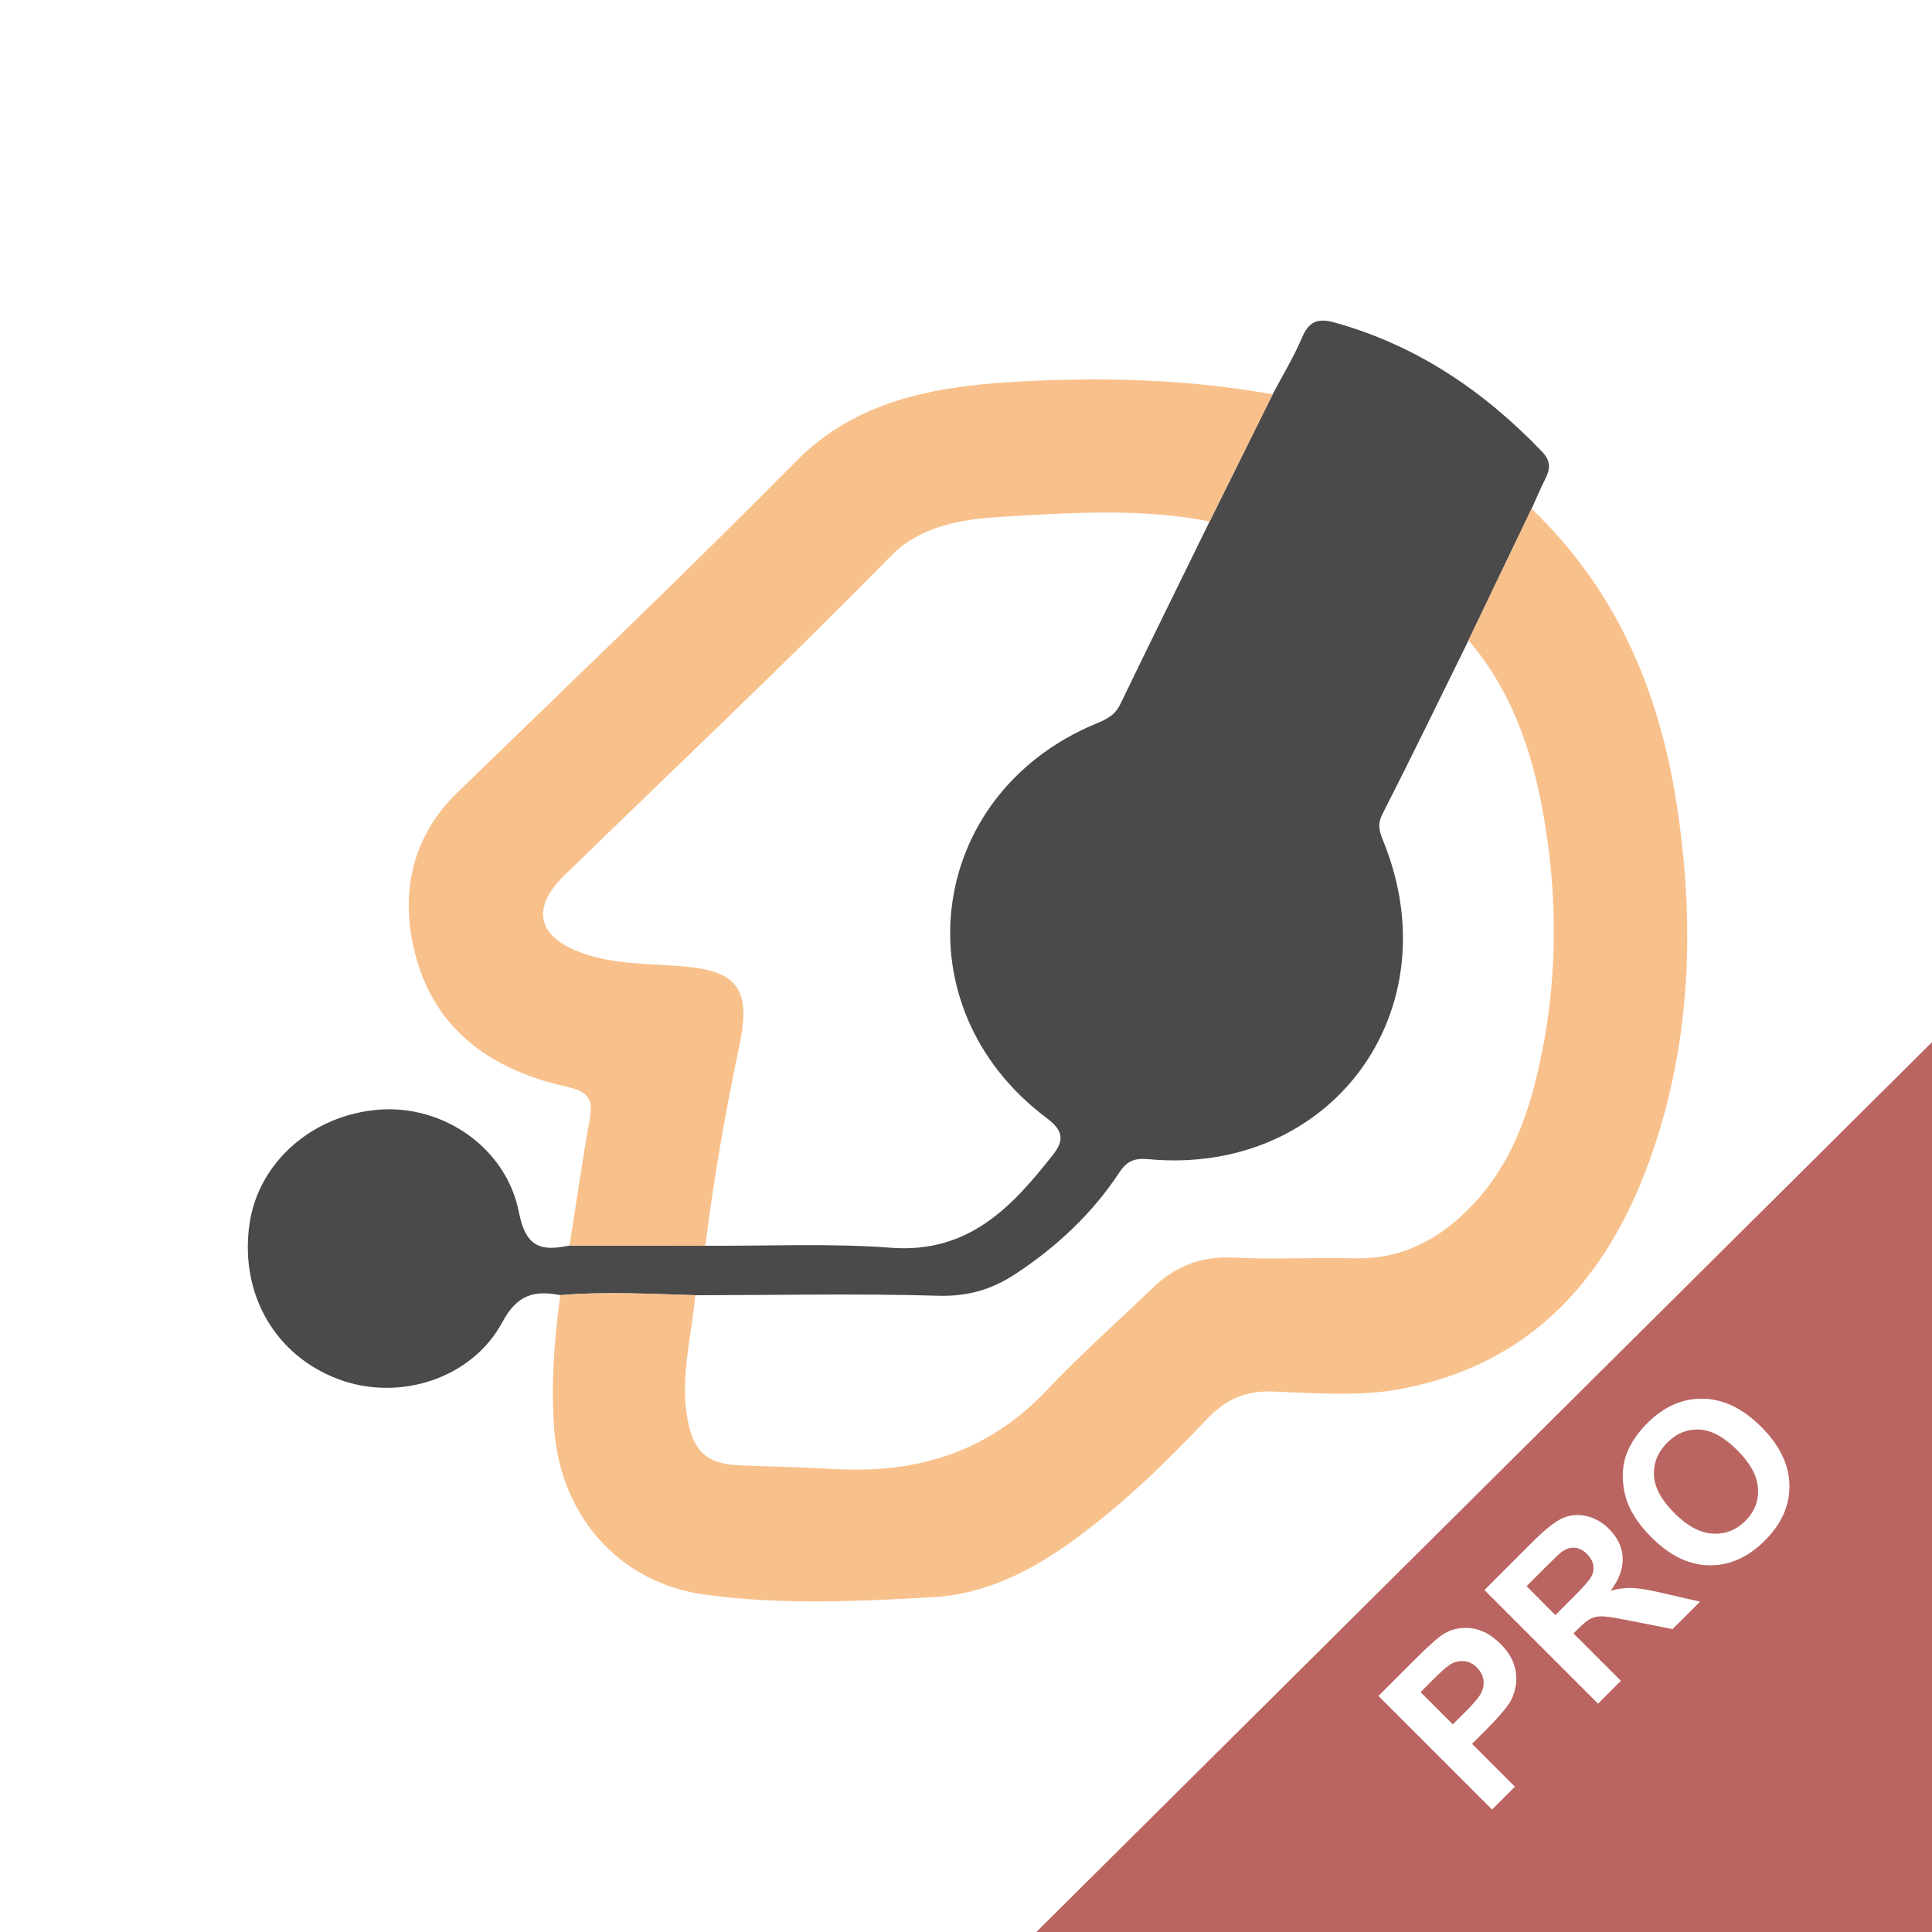 <?xml version="1.0" encoding="utf-8"?>
<!-- Generator: Adobe Illustrator 24.1.1, SVG Export Plug-In . SVG Version: 6.00 Build 0)  -->
<svg version="1.1" id="Layer_1" xmlns="http://www.w3.org/2000/svg" xmlns:xlink="http://www.w3.org/1999/xlink" x="0px" y="0px"
	 viewBox="0 0 192 192" style="enable-background:new 0 0 192 192;" xml:space="preserve">
<style type="text/css">
	.st0{fill:#FFFFFF;}
	.st1{fill:#BA6561;}
	.st2{fill:#4A4A4A;}
	.st3{fill:#F8C18C;}
</style>
<rect class="st0" width="192" height="192"/>
<polygon class="st1" points="192,103.57 192,192 102.99,192 "/>
<g>
	<path class="st0" d="M148.28,179.83l-11.29-11.29l3.66-3.66c1.39-1.39,2.35-2.23,2.88-2.54c0.82-0.48,1.73-0.65,2.73-0.52
		s1.95,0.65,2.85,1.54c0.69,0.69,1.15,1.4,1.37,2.13c0.22,0.72,0.27,1.41,0.15,2.07s-0.33,1.23-0.65,1.72
		c-0.44,0.65-1.17,1.49-2.2,2.53l-1.49,1.49l4.26,4.26L148.28,179.83z M141.18,168.17l3.2,3.2l1.25-1.25
		c0.9-0.9,1.44-1.56,1.62-1.98c0.18-0.42,0.24-0.84,0.16-1.27c-0.08-0.42-0.29-0.8-0.62-1.14c-0.41-0.41-0.87-0.63-1.38-0.65
		c-0.51-0.03-0.98,0.11-1.42,0.42c-0.32,0.22-0.9,0.74-1.72,1.56L141.18,168.17z"/>
	<path class="st0" d="M158.81,169.31l-11.29-11.29l4.8-4.8c1.21-1.21,2.18-1.98,2.93-2.33c0.75-0.34,1.55-0.42,2.39-0.23
		s1.6,0.62,2.27,1.29c0.85,0.85,1.3,1.8,1.35,2.85c0.05,1.05-0.34,2.14-1.19,3.28c0.78-0.21,1.5-0.3,2.17-0.27s1.71,0.2,3.13,0.54
		l3.58,0.82l-2.73,2.73l-4.1-0.81c-1.46-0.29-2.42-0.45-2.86-0.46s-0.83,0.06-1.16,0.22s-0.75,0.5-1.27,1.02l-0.46,0.46l4.71,4.71
		L158.81,169.31z M154.57,160.51l1.69-1.69c1.09-1.09,1.73-1.82,1.91-2.19c0.18-0.36,0.23-0.74,0.16-1.12s-0.28-0.74-0.62-1.08
		c-0.38-0.38-0.79-0.59-1.22-0.62c-0.44-0.03-0.87,0.11-1.3,0.42c-0.21,0.16-0.78,0.7-1.7,1.62l-1.78,1.78L154.57,160.51z"/>
	<path class="st0" d="M164.15,152.81c-1.15-1.15-1.94-2.29-2.38-3.41c-0.32-0.83-0.48-1.7-0.5-2.6c-0.01-0.9,0.13-1.73,0.44-2.48
		c0.41-1,1.07-1.96,1.99-2.88c1.66-1.66,3.51-2.48,5.54-2.44s3.96,0.97,5.8,2.81c1.82,1.82,2.75,3.74,2.79,5.76
		c0.04,2.02-0.77,3.86-2.43,5.52c-1.68,1.68-3.53,2.5-5.54,2.47C167.85,155.52,165.95,154.61,164.15,152.81z M166.42,150.39
		c1.28,1.28,2.54,1.95,3.79,2.02c1.25,0.07,2.33-0.35,3.24-1.26s1.33-1.98,1.26-3.22s-0.76-2.51-2.07-3.82
		c-1.29-1.29-2.54-1.98-3.75-2.04s-2.28,0.37-3.21,1.31c-0.94,0.94-1.37,2.02-1.31,3.24S165.12,149.09,166.42,150.39z"/>
</g>
<g>
	<path class="st2" d="M55.68,128.71c-2.56-0.5-4.28-0.07-5.75,2.67c-3.04,5.66-10.26,7.92-16.25,5.7
		c-6.34-2.35-9.87-8.48-8.89-15.41c0.87-6.17,6.29-10.93,12.98-11.4c6.28-0.44,12.54,3.77,13.8,10.21c0.69,3.54,2.25,3.88,5.03,3.3
		c4.5,0.01,9,0.01,13.5,0.02c6.15,0.04,12.33-0.26,18.45,0.2c7.69,0.58,12.01-4.03,16.13-9.29c1.13-1.44,0.94-2.4-0.7-3.63
		c-14.65-11-12-32.07,4.86-39.13c1.06-0.44,1.95-0.83,2.49-1.96c2.93-6.07,5.92-12.12,8.88-18.17c2.09-4.21,4.17-8.42,6.26-12.63
		c0.98-1.86,2.08-3.66,2.9-5.59c0.68-1.6,1.5-2.03,3.22-1.56c8.16,2.26,14.86,6.8,20.66,12.85c0.87,0.91,0.83,1.69,0.33,2.68
		c-0.5,0.98-0.92,2-1.37,3c-2.09,4.36-4.18,8.71-6.27,13.07c-2.84,5.77-5.65,11.56-8.57,17.29c-0.56,1.1-0.21,1.88,0.16,2.81
		c6.74,16.85-5.32,33.13-23.38,31.46c-1.46-0.14-2.18,0.21-2.92,1.33c-2.7,4.09-6.22,7.38-10.31,10.07
		c-2.33,1.54-4.72,2.25-7.63,2.17c-8.06-0.23-16.12-0.06-24.19-0.05C64.63,128.59,60.15,128.34,55.68,128.71z"/>
	<path class="st3" d="M55.68,128.71c4.47-0.37,8.95-0.12,13.42,0c-0.36,4.09-1.54,8.13-0.78,12.29c0.6,3.3,1.95,4.5,5.27,4.63
		c3.12,0.12,6.23,0.18,9.35,0.36c8.14,0.47,15.24-1.66,21.01-7.76c3.39-3.58,7.09-6.86,10.65-10.28c2.22-2.12,4.76-3.13,7.92-2.97
		c4.02,0.2,8.06-0.03,12.09,0.07c4.91,0.11,8.72-2.05,11.92-5.51c3.09-3.33,4.85-7.39,5.97-11.72c2.16-8.4,2.45-16.94,1.11-25.47
		c-1.06-6.81-3.06-13.33-7.68-18.72c2.09-4.36,4.18-8.71,6.27-13.07c8.38,7.99,12.66,18,14.41,29.25
		c1.87,12.04,1.47,23.96-2.67,35.49c-4.2,11.68-11.69,20.18-24.47,22.69c-4.27,0.84-8.66,0.45-12.98,0.3
		c-2.78-0.1-4.73,0.81-6.58,2.77c-4.09,4.32-8.35,8.47-13.19,11.98c-4.23,3.06-8.69,5.39-14.06,5.69
		c-7.56,0.43-15.14,0.77-22.64-0.26c-8.55-1.18-14.32-7.87-14.95-16.51C54.74,137.53,55.09,133.11,55.68,128.71z"/>
	<path class="st3" d="M70.1,123.81c-4.5-0.01-9-0.01-13.5-0.02c0.66-4.18,1.25-8.36,2-12.52c0.36-1.96-0.08-2.78-2.21-3.25
		c-8.26-1.83-14.13-6.4-15.54-15.19c-0.86-5.37,0.67-10.26,4.62-14.09C56.76,67.79,68.14,56.94,79.2,45.76
		c5.82-5.88,13.51-7.33,21.37-7.8c8.67-0.51,17.33-0.32,25.91,1.23c-2.09,4.21-4.17,8.42-6.26,12.63c-6.8-1.34-13.67-0.86-20.5-0.47
		c-4,0.23-8.18,0.84-11.19,3.91C77.93,66.07,66.92,76.45,56.08,87c-3.3,3.22-2.7,6.07,1.66,7.67c3.16,1.16,6.53,1.09,9.85,1.34
		c5.71,0.42,7.07,2.23,5.9,7.85C72.1,110.47,70.93,117.11,70.1,123.81z"/>
</g>
</svg>
